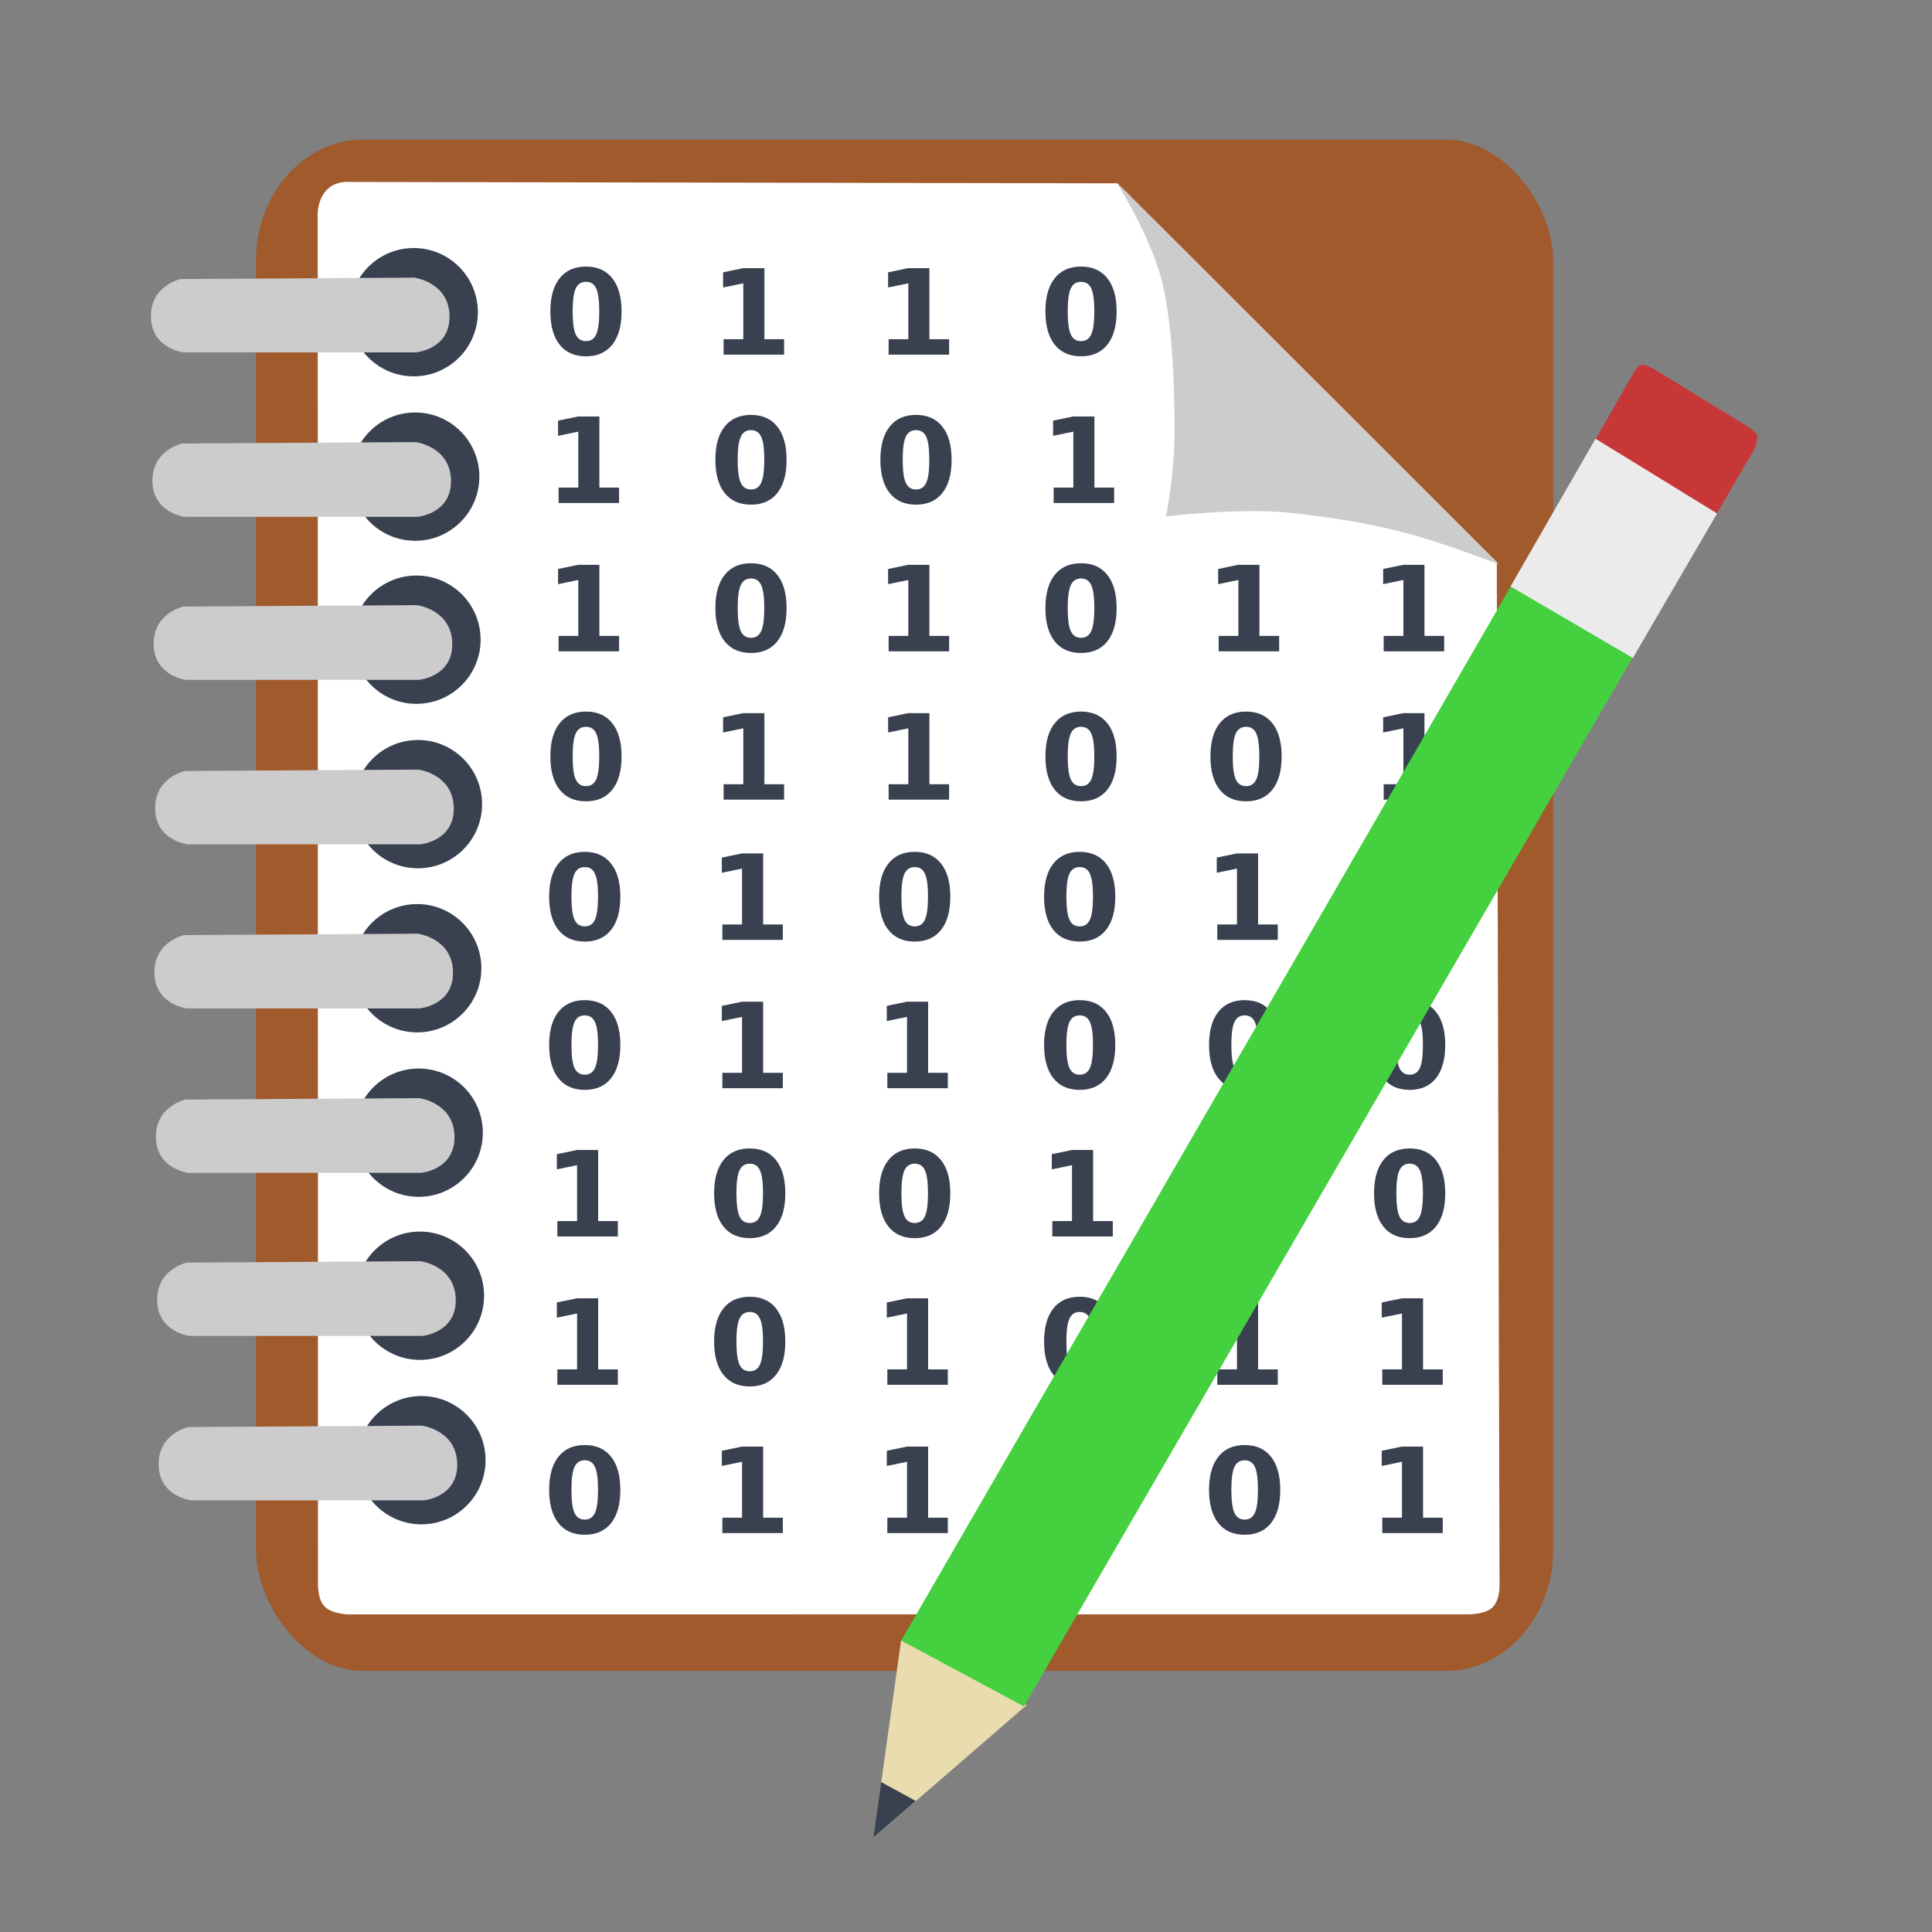 <?xml version="1.0" encoding="UTF-8" standalone="no"?>
<svg
   xmlns:dc="http://purl.org/dc/elements/1.1/"
   xmlns:cc="http://creativecommons.org/ns#"
   xmlns:rdf="http://www.w3.org/1999/02/22-rdf-syntax-ns#"
   xmlns:svg="http://www.w3.org/2000/svg"
   xmlns="http://www.w3.org/2000/svg"
   xmlns:sodipodi="http://sodipodi.sourceforge.net/DTD/sodipodi-0.dtd"
   xmlns:inkscape="http://www.inkscape.org/namespaces/inkscape"
   viewBox="0 0 512 512"
   height="512"
   width="512"
   version="1.1"
   id="svg2"
   inkscape:version="0.91 r13725"
   sodipodi:docname="okteta.svg">
  <rect x="0" y="0" width="512" height="512" fill="#808080" stroke="none"/>
  <sodipodi:namedview
     pagecolor="#ffffff"
     bordercolor="#666666"
     borderopacity="1"
     objecttolerance="10"
     gridtolerance="10"
     guidetolerance="10"
     inkscape:pageopacity="0"
     inkscape:pageshadow="2"
     inkscape:window-width="1366"
     inkscape:window-height="715"
     id="namedview18"
     showgrid="false"
     inkscape:zoom="0.40625"
     inkscape:cx="286.7059"
     inkscape:cy="430.92636"
     inkscape:window-x="0"
     inkscape:window-y="24"
     inkscape:window-maximized="1"
     inkscape:current-layer="svg2" />
  <defs
     id="defs6">
    <filter
       height="1.096"
       y="-0.048"
       width="1.096"
       x="-0.048"
       id="filter4329"
       style="color-interpolation-filters:sRGB">
      <feGaussianBlur
         id="feGaussianBlur4331"
         stdDeviation="2.132" />
    </filter>
    <filter
       height="1.033"
       y="-0.016"
       width="1.04"
       x="-0.02"
       id="filter4376"
       style="color-interpolation-filters:sRGB">
      <feGaussianBlur
         id="feGaussianBlur4378"
         stdDeviation="1.174" />
    </filter>
    <filter
       height="1.057"
       y="-0.029"
       width="1.063"
       x="-0.032"
       id="filter4436"
       style="color-interpolation-filters:sRGB">
      <feGaussianBlur
         id="feGaussianBlur4438"
         stdDeviation="0.635" />
    </filter>
  </defs>
  <g
     id="g3598">
    <rect
       rx="28.399"
       ry="32.089"
       y="37"
       x="67.833"
       height="405.81"
       width="343.781"
       id="rect3003"
       style="fill:#a05a2c;fill-opacity:1;stroke:none" />
    <path
       sodipodi:nodetypes="cccczcczcccczc"
       inkscape:connector-curvature="0"
       id="path3773"
       d="m 86.237,50.722 c -2.427,2.985 -2.04,6.926 -2.04,6.926 l 0.071,337.355 0.005,24.732 c 0,0 -0.159,3.868 1.637,5.885 1.796,2.017 6.072,2.206 6.072,2.206 l 296.184,-0.015 c 0,0 4.961,0.273 7.193,-1.682 2.232,-1.955 2.036,-6.299 2.036,-6.299 L 396.666,148.952 296.148,48.586 92.683,48.218 c 0,0 -4.019,-0.478 -6.446,2.507 z"
       style="fill:#ffffff;stroke:none" />
    <path
       sodipodi:nodetypes="czzczzcc"
       inkscape:connector-curvature="0"
       id="path3775"
       d="m 295.959,48.472 c 0,0 7.582,11.844 11.21,23.355 3.628,11.511 4.129,31.711 4.11,42.599 -0.019,10.888 -2.242,22.42 -2.242,22.42 0,0 19.807,-2.387 33.07,-0.934 13.263,1.453 23.976,3.408 33.444,6.166 9.468,2.758 21.673,7.473 21.673,7.473 z"
       style="fill:#cccccc;stroke:none" />
    <circle
       r="17.002"
       id="path3777"
       style="fill:#394050;fill-opacity:1;stroke:none"
       cx="109.64"
       cy="82.733" />
    <path
       sodipodi:nodetypes="cczcczc"
       inkscape:connector-curvature="0"
       id="path3779"
       d="m 48.597,93.383 61.656,0 c 0,0 9.068,-0.783 8.875,-9.716 -0.193,-8.933 -9.342,-10.089 -9.342,-10.089 l -61.937,0.374 c 0,0 -8.023,1.736 -7.847,10.089 0.175,8.353 8.595,9.342 8.595,9.342 z"
       style="fill:#cccccc;stroke:none" />
    <circle
       r="17.002"
       id="path3777-3"
       style="fill:#394050;fill-opacity:1;stroke:none"
       cx="110.032"
       cy="126.315" />
    <path
       sodipodi:nodetypes="cczcczc"
       inkscape:connector-curvature="0"
       id="path3779-6"
       d="m 48.989,136.965 61.656,0 c 0,0 9.068,-0.783 8.875,-9.716 -0.193,-8.933 -9.342,-10.089 -9.342,-10.089 l -61.937,0.374 c 0,0 -8.023,1.736 -7.847,10.089 0.175,8.353 8.595,9.342 8.595,9.342 z"
       style="fill:#cccccc;stroke:none" />
    <circle
       r="17.002"
       id="path3777-7"
       style="fill:#394050;fill-opacity:1;stroke:none"
       cx="110.365"
       cy="169.524" />
    <path
       sodipodi:nodetypes="cczcczc"
       inkscape:connector-curvature="0"
       id="path3779-5"
       d="m 49.322,180.174 61.656,0 c 0,0 9.068,-0.783 8.875,-9.716 -0.193,-8.933 -9.342,-10.089 -9.342,-10.089 l -61.937,0.374 c 0,0 -8.023,1.736 -7.847,10.089 0.175,8.353 8.595,9.342 8.595,9.342 z"
       style="fill:#cccccc;stroke:none" />
    <circle
       r="17.002"
       id="path3777-3-3"
       style="fill:#394050;fill-opacity:1;stroke:none"
       cx="110.757"
       cy="213.106" />
    <path
       sodipodi:nodetypes="cczcczc"
       inkscape:connector-curvature="0"
       id="path3779-6-5"
       d="m 49.714,223.756 61.656,0 c 0,0 9.068,-0.783 8.875,-9.716 -0.193,-8.933 -9.342,-10.089 -9.342,-10.089 l -61.937,0.374 c 0,0 -8.023,1.736 -7.847,10.089 0.175,8.353 8.595,9.342 8.595,9.342 z"
       style="fill:#cccccc;stroke:none" />
    <circle
       r="17.002"
       id="path3777-6"
       style="fill:#394050;fill-opacity:1;stroke:none"
       cx="110.564"
       cy="256.591" />
    <path
       sodipodi:nodetypes="cczcczc"
       inkscape:connector-curvature="0"
       id="path3779-2"
       d="m 49.521,267.241 61.656,0 c 0,0 9.068,-0.783 8.875,-9.716 -0.193,-8.933 -9.342,-10.089 -9.342,-10.089 l -61.937,0.374 c 0,0 -8.023,1.736 -7.847,10.089 0.175,8.353 8.595,9.342 8.595,9.342 z"
       style="fill:#cccccc;stroke:none" />
    <circle
       r="17.002"
       id="path3777-3-9"
       style="fill:#394050;fill-opacity:1;stroke:none"
       cx="110.956"
       cy="300.173" />
    <path
       sodipodi:nodetypes="cczcczc"
       inkscape:connector-curvature="0"
       id="path3779-6-1"
       d="m 49.913,310.823 61.656,0 c 0,0 9.068,-0.783 8.875,-9.716 -0.193,-8.933 -9.342,-10.089 -9.342,-10.089 l -61.937,0.374 c 0,0 -8.023,1.736 -7.847,10.089 0.175,8.353 8.595,9.342 8.595,9.342 z"
       style="fill:#cccccc;stroke:none" />
    <circle
       r="17.002"
       id="path3777-7-2"
       style="fill:#394050;fill-opacity:1;stroke:none"
       cx="111.289"
       cy="343.382" />
    <path
       sodipodi:nodetypes="cczcczc"
       inkscape:connector-curvature="0"
       id="path3779-5-7"
       d="m 50.246,354.032 61.656,0 c 0,0 9.068,-0.783 8.875,-9.716 -0.193,-8.933 -9.342,-10.089 -9.342,-10.089 l -61.937,0.374 c 0,0 -8.023,1.736 -7.847,10.089 0.175,8.353 8.595,9.342 8.595,9.342 z"
       style="fill:#cccccc;stroke:none" />
    <circle
       r="17.002"
       id="path3777-3-3-0"
       style="fill:#394050;fill-opacity:1;stroke:none"
       cx="111.681"
       cy="386.964" />
    <path
       sodipodi:nodetypes="cczcczc"
       inkscape:connector-curvature="0"
       id="path3779-6-5-9"
       d="m 50.638,397.614 61.656,0 c 0,0 9.068,-0.783 8.875,-9.716 -0.193,-8.933 -9.342,-10.089 -9.342,-10.089 l -61.937,0.374 c 0,0 -8.023,1.736 -7.847,10.089 0.175,8.353 8.595,9.342 8.595,9.342 z"
       style="fill:#cccccc;stroke:none" />
    <path
       sodipodi:nodetypes="cccc"
       inkscape:connector-curvature="0"
       id="path3868"
       d="m 231.484,487 40.613,-35.151 -33.293,-17.175 z"
       style="fill:#e9ddaf;stroke:none" />
    <path
       sodipodi:nodetypes="cccc"
       inkscape:connector-curvature="0"
       id="path3868-3"
       d="m 231.445,486.996 11.238,-9.726 -9.16,-5.002 z"
       style="fill:#394050;stroke:none" />
    <g
       id="flowRoot4140"
       style="font-style:normal;font-weight:normal;line-height:0.01%;font-family:sans-serif;letter-spacing:0px;word-spacing:0px;fill:#394050;fill-opacity:1;stroke:none;stroke-width:1px;stroke-linecap:butt;stroke-linejoin:miter;stroke-opacity:1"
       transform="matrix(0.786,0,0,0.786,58.826,25.233)"
       aria-label="0  1  0  0  1  0 0  1  1  0  0  0 1  0  0  1  0  0 1  0  1  0  1  1 0  1  1  0  0  1 ">
      <path
         id="path870"
         style="font-style:normal;font-variant:normal;font-weight:bold;font-stretch:normal;font-size:40px;line-height:1.25;font-family:sans-serif;-inkscape-font-specification:'sans-serif Bold';fill:#394050;fill-opacity:1"
         d="m 126.795,270.186 q 0,-5.469 -1.035,-7.695 -1.016,-2.246 -3.438,-2.246 -2.422,0 -3.457,2.246 -1.035,2.227 -1.035,7.695 0,5.527 1.035,7.793 1.035,2.266 3.457,2.266 2.402,0 3.438,-2.266 1.035,-2.266 1.035,-7.793 z m 7.52,0.059 q 0,7.246 -3.125,11.191 -3.125,3.926 -8.867,3.926 -5.762,0 -8.887,-3.926 -3.125,-3.945 -3.125,-11.191 0,-7.266 3.125,-11.191 3.125,-3.945 8.887,-3.945 5.742,0 8.867,3.945 3.125,3.926 3.125,11.191 z"
         inkscape:connector-curvature="0" />
      <path
         id="path872"
         style="font-style:normal;font-variant:normal;font-weight:bold;font-stretch:normal;font-size:40px;line-height:1.25;font-family:sans-serif;-inkscape-font-specification:'sans-serif Bold';fill:#394050;fill-opacity:1"
         d="m 168.709,279.6 6.641,0 0,-18.848 -6.816,1.406 0,-5.117 6.777,-1.406 7.148,0 0,23.965 6.641,0 0,5.195 -20.391,0 z"
         inkscape:connector-curvature="0" />
      <path
         id="path874"
         style="font-style:normal;font-variant:normal;font-weight:bold;font-stretch:normal;font-size:40px;line-height:1.25;font-family:sans-serif;-inkscape-font-specification:'sans-serif Bold';fill:#394050;fill-opacity:1"
         d="m 238.045,270.186 q 0,-5.469 -1.035,-7.695 -1.016,-2.246 -3.438,-2.246 -2.422,0 -3.457,2.246 -1.035,2.227 -1.035,7.695 0,5.527 1.035,7.793 1.035,2.266 3.457,2.266 2.402,0 3.438,-2.266 1.035,-2.266 1.035,-7.793 z m 7.52,0.059 q 0,7.246 -3.125,11.191 -3.125,3.926 -8.867,3.926 -5.762,0 -8.887,-3.926 -3.125,-3.945 -3.125,-11.191 0,-7.266 3.125,-11.191 3.125,-3.945 8.887,-3.945 5.742,0 8.867,3.945 3.125,3.926 3.125,11.191 z"
         inkscape:connector-curvature="0" />
      <path
         id="path876"
         style="font-style:normal;font-variant:normal;font-weight:bold;font-stretch:normal;font-size:40px;line-height:1.25;font-family:sans-serif;-inkscape-font-specification:'sans-serif Bold';fill:#394050;fill-opacity:1"
         d="m 293.67,270.186 q 0,-5.469 -1.035,-7.695 -1.016,-2.246 -3.438,-2.246 -2.422,0 -3.457,2.246 -1.035,2.227 -1.035,7.695 0,5.527 1.035,7.793 1.035,2.266 3.457,2.266 2.402,0 3.438,-2.266 1.035,-2.266 1.035,-7.793 z m 7.52,0.059 q 0,7.246 -3.125,11.191 -3.125,3.926 -8.867,3.926 -5.762,0 -8.887,-3.926 -3.125,-3.945 -3.125,-11.191 0,-7.266 3.125,-11.191 3.125,-3.945 8.887,-3.945 5.742,0 8.867,3.945 3.125,3.926 3.125,11.191 z"
         inkscape:connector-curvature="0" />
      <path
         id="path878"
         style="font-style:normal;font-variant:normal;font-weight:bold;font-stretch:normal;font-size:40px;line-height:1.25;font-family:sans-serif;-inkscape-font-specification:'sans-serif Bold';fill:#394050;fill-opacity:1"
         d="m 335.584,279.6 6.641,0 0,-18.848 -6.816,1.406 0,-5.117 6.777,-1.406 7.148,0 0,23.965 6.641,0 0,5.195 -20.391,0 z"
         inkscape:connector-curvature="0" />
      <path
         id="path880"
         style="font-style:normal;font-variant:normal;font-weight:bold;font-stretch:normal;font-size:40px;line-height:1.25;font-family:sans-serif;-inkscape-font-specification:'sans-serif Bold';fill:#394050;fill-opacity:1"
         d="m 404.92,270.186 q 0,-5.469 -1.035,-7.695 -1.016,-2.246 -3.438,-2.246 -2.422,0 -3.457,2.246 -1.035,2.227 -1.035,7.695 0,5.527 1.035,7.793 1.035,2.266 3.457,2.266 2.402,0 3.438,-2.266 1.035,-2.266 1.035,-7.793 z m 7.52,0.059 q 0,7.246 -3.125,11.191 -3.125,3.926 -8.867,3.926 -5.762,0 -8.887,-3.926 -3.125,-3.945 -3.125,-11.191 0,-7.266 3.125,-11.191 3.125,-3.945 8.887,-3.945 5.742,0 8.867,3.945 3.125,3.926 3.125,11.191 z"
         inkscape:connector-curvature="0" />
      <path
         id="path882"
         style="font-style:normal;font-variant:normal;font-weight:bold;font-stretch:normal;font-size:40px;line-height:1.25;font-family:sans-serif;-inkscape-font-specification:'sans-serif Bold';fill:#394050;fill-opacity:1"
         d="m 126.795,320.186 q 0,-5.469 -1.035,-7.695 -1.016,-2.246 -3.438,-2.246 -2.422,0 -3.457,2.246 -1.035,2.227 -1.035,7.695 0,5.527 1.035,7.793 1.035,2.266 3.457,2.266 2.402,0 3.438,-2.266 1.035,-2.266 1.035,-7.793 z m 7.52,0.059 q 0,7.246 -3.125,11.191 -3.125,3.926 -8.867,3.926 -5.762,0 -8.887,-3.926 -3.125,-3.945 -3.125,-11.191 0,-7.266 3.125,-11.191 3.125,-3.945 8.887,-3.945 5.742,0 8.867,3.945 3.125,3.926 3.125,11.191 z"
         inkscape:connector-curvature="0" />
      <path
         id="path884"
         style="font-style:normal;font-variant:normal;font-weight:bold;font-stretch:normal;font-size:40px;line-height:1.25;font-family:sans-serif;-inkscape-font-specification:'sans-serif Bold';fill:#394050;fill-opacity:1"
         d="m 168.709,329.6 6.641,0 0,-18.848 -6.816,1.406 0,-5.117 6.777,-1.406 7.148,0 0,23.965 6.641,0 0,5.195 -20.391,0 z"
         inkscape:connector-curvature="0" />
      <path
         id="path886"
         style="font-style:normal;font-variant:normal;font-weight:bold;font-stretch:normal;font-size:40px;line-height:1.25;font-family:sans-serif;-inkscape-font-specification:'sans-serif Bold';fill:#394050;fill-opacity:1"
         d="m 224.334,329.6 6.641,0 0,-18.848 -6.816,1.406 0,-5.117 6.777,-1.406 7.148,0 0,23.965 6.641,0 0,5.195 -20.391,0 z"
         inkscape:connector-curvature="0" />
      <path
         id="path888"
         style="font-style:normal;font-variant:normal;font-weight:bold;font-stretch:normal;font-size:40px;line-height:1.25;font-family:sans-serif;-inkscape-font-specification:'sans-serif Bold';fill:#394050;fill-opacity:1"
         d="m 293.67,320.186 q 0,-5.469 -1.035,-7.695 -1.016,-2.246 -3.438,-2.246 -2.422,0 -3.457,2.246 -1.035,2.227 -1.035,7.695 0,5.527 1.035,7.793 1.035,2.266 3.457,2.266 2.402,0 3.438,-2.266 1.035,-2.266 1.035,-7.793 z m 7.52,0.059 q 0,7.246 -3.125,11.191 -3.125,3.926 -8.867,3.926 -5.762,0 -8.887,-3.926 -3.125,-3.945 -3.125,-11.191 0,-7.266 3.125,-11.191 3.125,-3.945 8.887,-3.945 5.742,0 8.867,3.945 3.125,3.926 3.125,11.191 z"
         inkscape:connector-curvature="0" />
      <path
         id="path890"
         style="font-style:normal;font-variant:normal;font-weight:bold;font-stretch:normal;font-size:40px;line-height:1.25;font-family:sans-serif;-inkscape-font-specification:'sans-serif Bold';fill:#394050;fill-opacity:1"
         d="m 349.295,320.186 q 0,-5.469 -1.035,-7.695 -1.016,-2.246 -3.438,-2.246 -2.422,0 -3.457,2.246 -1.035,2.227 -1.035,7.695 0,5.527 1.035,7.793 1.035,2.266 3.457,2.266 2.402,0 3.438,-2.266 1.035,-2.266 1.035,-7.793 z m 7.52,0.059 q 0,7.246 -3.125,11.191 -3.125,3.926 -8.867,3.926 -5.762,0 -8.887,-3.926 -3.125,-3.945 -3.125,-11.191 0,-7.266 3.125,-11.191 3.125,-3.945 8.887,-3.945 5.742,0 8.867,3.945 3.125,3.926 3.125,11.191 z"
         inkscape:connector-curvature="0" />
      <path
         id="path892"
         style="font-style:normal;font-variant:normal;font-weight:bold;font-stretch:normal;font-size:40px;line-height:1.25;font-family:sans-serif;-inkscape-font-specification:'sans-serif Bold';fill:#394050;fill-opacity:1"
         d="m 404.92,320.186 q 0,-5.469 -1.035,-7.695 -1.016,-2.246 -3.438,-2.246 -2.422,0 -3.457,2.246 -1.035,2.227 -1.035,7.695 0,5.527 1.035,7.793 1.035,2.266 3.457,2.266 2.402,0 3.438,-2.266 1.035,-2.266 1.035,-7.793 z m 7.52,0.059 q 0,7.246 -3.125,11.191 -3.125,3.926 -8.867,3.926 -5.762,0 -8.887,-3.926 -3.125,-3.945 -3.125,-11.191 0,-7.266 3.125,-11.191 3.125,-3.945 8.887,-3.945 5.742,0 8.867,3.945 3.125,3.926 3.125,11.191 z"
         inkscape:connector-curvature="0" />
      <path
         id="path894"
         style="font-style:normal;font-variant:normal;font-weight:bold;font-stretch:normal;font-size:40px;line-height:1.25;font-family:sans-serif;-inkscape-font-specification:'sans-serif Bold';fill:#394050;fill-opacity:1"
         d="m 113.084,379.6 6.641,0 0,-18.848 -6.816,1.406 0,-5.117 6.777,-1.406 7.148,0 0,23.965 6.641,0 0,5.195 -20.391,0 z"
         inkscape:connector-curvature="0" />
      <path
         id="path896"
         style="font-style:normal;font-variant:normal;font-weight:bold;font-stretch:normal;font-size:40px;line-height:1.25;font-family:sans-serif;-inkscape-font-specification:'sans-serif Bold';fill:#394050;fill-opacity:1"
         d="m 182.42,370.186 q 0,-5.469 -1.035,-7.695 -1.016,-2.246 -3.438,-2.246 -2.422,0 -3.457,2.246 -1.035,2.227 -1.035,7.695 0,5.527 1.035,7.793 1.035,2.266 3.457,2.266 2.402,0 3.438,-2.266 1.035,-2.266 1.035,-7.793 z m 7.52,0.059 q 0,7.246 -3.125,11.191 -3.125,3.926 -8.867,3.926 -5.762,0 -8.887,-3.926 -3.125,-3.945 -3.125,-11.191 0,-7.266 3.125,-11.191 3.125,-3.945 8.887,-3.945 5.742,0 8.867,3.945 3.125,3.926 3.125,11.191 z"
         inkscape:connector-curvature="0" />
      <path
         id="path898"
         style="font-style:normal;font-variant:normal;font-weight:bold;font-stretch:normal;font-size:40px;line-height:1.25;font-family:sans-serif;-inkscape-font-specification:'sans-serif Bold';fill:#394050;fill-opacity:1"
         d="m 238.045,370.186 q 0,-5.469 -1.035,-7.695 -1.016,-2.246 -3.438,-2.246 -2.422,0 -3.457,2.246 -1.035,2.227 -1.035,7.695 0,5.527 1.035,7.793 1.035,2.266 3.457,2.266 2.402,0 3.438,-2.266 1.035,-2.266 1.035,-7.793 z m 7.52,0.059 q 0,7.246 -3.125,11.191 -3.125,3.926 -8.867,3.926 -5.762,0 -8.887,-3.926 -3.125,-3.945 -3.125,-11.191 0,-7.266 3.125,-11.191 3.125,-3.945 8.887,-3.945 5.742,0 8.867,3.945 3.125,3.926 3.125,11.191 z"
         inkscape:connector-curvature="0" />
      <path
         id="path900"
         style="font-style:normal;font-variant:normal;font-weight:bold;font-stretch:normal;font-size:40px;line-height:1.25;font-family:sans-serif;-inkscape-font-specification:'sans-serif Bold';fill:#394050;fill-opacity:1"
         d="m 279.959,379.6 6.641,0 0,-18.848 -6.816,1.406 0,-5.117 6.777,-1.406 7.148,0 0,23.965 6.641,0 0,5.195 -20.391,0 z"
         inkscape:connector-curvature="0" />
      <path
         id="path902"
         style="font-style:normal;font-variant:normal;font-weight:bold;font-stretch:normal;font-size:40px;line-height:1.25;font-family:sans-serif;-inkscape-font-specification:'sans-serif Bold';fill:#394050;fill-opacity:1"
         d="m 349.295,370.186 q 0,-5.469 -1.035,-7.695 -1.016,-2.246 -3.438,-2.246 -2.422,0 -3.457,2.246 -1.035,2.227 -1.035,7.695 0,5.527 1.035,7.793 1.035,2.266 3.457,2.266 2.402,0 3.438,-2.266 1.035,-2.266 1.035,-7.793 z m 7.52,0.059 q 0,7.246 -3.125,11.191 -3.125,3.926 -8.867,3.926 -5.762,0 -8.887,-3.926 -3.125,-3.945 -3.125,-11.191 0,-7.266 3.125,-11.191 3.125,-3.945 8.887,-3.945 5.742,0 8.867,3.945 3.125,3.926 3.125,11.191 z"
         inkscape:connector-curvature="0" />
      <path
         id="path904"
         style="font-style:normal;font-variant:normal;font-weight:bold;font-stretch:normal;font-size:40px;line-height:1.25;font-family:sans-serif;-inkscape-font-specification:'sans-serif Bold';fill:#394050;fill-opacity:1"
         d="m 404.92,370.186 q 0,-5.469 -1.035,-7.695 -1.016,-2.246 -3.438,-2.246 -2.422,0 -3.457,2.246 -1.035,2.227 -1.035,7.695 0,5.527 1.035,7.793 1.035,2.266 3.457,2.266 2.402,0 3.438,-2.266 1.035,-2.266 1.035,-7.793 z m 7.52,0.059 q 0,7.246 -3.125,11.191 -3.125,3.926 -8.867,3.926 -5.762,0 -8.887,-3.926 -3.125,-3.945 -3.125,-11.191 0,-7.266 3.125,-11.191 3.125,-3.945 8.887,-3.945 5.742,0 8.867,3.945 3.125,3.926 3.125,11.191 z"
         inkscape:connector-curvature="0" />
      <path
         id="path906"
         style="font-style:normal;font-variant:normal;font-weight:bold;font-stretch:normal;font-size:40px;line-height:1.25;font-family:sans-serif;-inkscape-font-specification:'sans-serif Bold';fill:#394050;fill-opacity:1"
         d="m 113.084,429.6 6.641,0 0,-18.848 -6.816,1.406 0,-5.117 6.777,-1.406 7.148,0 0,23.965 6.641,0 0,5.195 -20.391,0 z"
         inkscape:connector-curvature="0" />
      <path
         id="path908"
         style="font-style:normal;font-variant:normal;font-weight:bold;font-stretch:normal;font-size:40px;line-height:1.25;font-family:sans-serif;-inkscape-font-specification:'sans-serif Bold';fill:#394050;fill-opacity:1"
         d="m 182.42,420.186 q 0,-5.469 -1.035,-7.695 -1.016,-2.246 -3.438,-2.246 -2.422,0 -3.457,2.246 -1.035,2.227 -1.035,7.695 0,5.527 1.035,7.793 1.035,2.266 3.457,2.266 2.402,0 3.438,-2.266 1.035,-2.266 1.035,-7.793 z m 7.52,0.059 q 0,7.246 -3.125,11.191 -3.125,3.926 -8.867,3.926 -5.762,0 -8.887,-3.926 -3.125,-3.945 -3.125,-11.191 0,-7.266 3.125,-11.191 3.125,-3.945 8.887,-3.945 5.742,0 8.867,3.945 3.125,3.926 3.125,11.191 z"
         inkscape:connector-curvature="0" />
      <path
         id="path910"
         style="font-style:normal;font-variant:normal;font-weight:bold;font-stretch:normal;font-size:40px;line-height:1.25;font-family:sans-serif;-inkscape-font-specification:'sans-serif Bold';fill:#394050;fill-opacity:1"
         d="m 224.334,429.6 6.641,0 0,-18.848 -6.816,1.406 0,-5.117 6.777,-1.406 7.148,0 0,23.965 6.641,0 0,5.195 -20.391,0 z"
         inkscape:connector-curvature="0" />
      <path
         id="path912"
         style="font-style:normal;font-variant:normal;font-weight:bold;font-stretch:normal;font-size:40px;line-height:1.25;font-family:sans-serif;-inkscape-font-specification:'sans-serif Bold';fill:#394050;fill-opacity:1"
         d="m 293.67,420.186 q 0,-5.469 -1.035,-7.695 -1.016,-2.246 -3.438,-2.246 -2.422,0 -3.457,2.246 -1.035,2.227 -1.035,7.695 0,5.527 1.035,7.793 1.035,2.266 3.457,2.266 2.402,0 3.438,-2.266 1.035,-2.266 1.035,-7.793 z m 7.52,0.059 q 0,7.246 -3.125,11.191 -3.125,3.926 -8.867,3.926 -5.762,0 -8.887,-3.926 -3.125,-3.945 -3.125,-11.191 0,-7.266 3.125,-11.191 3.125,-3.945 8.887,-3.945 5.742,0 8.867,3.945 3.125,3.926 3.125,11.191 z"
         inkscape:connector-curvature="0" />
      <path
         id="path914"
         style="font-style:normal;font-variant:normal;font-weight:bold;font-stretch:normal;font-size:40px;line-height:1.25;font-family:sans-serif;-inkscape-font-specification:'sans-serif Bold';fill:#394050;fill-opacity:1"
         d="m 335.584,429.6 6.641,0 0,-18.848 -6.816,1.406 0,-5.117 6.777,-1.406 7.148,0 0,23.965 6.641,0 0,5.195 -20.391,0 z"
         inkscape:connector-curvature="0" />
      <path
         id="path916"
         style="font-style:normal;font-variant:normal;font-weight:bold;font-stretch:normal;font-size:40px;line-height:1.25;font-family:sans-serif;-inkscape-font-specification:'sans-serif Bold';fill:#394050;fill-opacity:1"
         d="m 391.209,429.6 6.641,0 0,-18.848 -6.816,1.406 0,-5.117 6.777,-1.406 7.148,0 0,23.965 6.641,0 0,5.195 -20.391,0 z"
         inkscape:connector-curvature="0" />
      <path
         id="path918"
         style="font-style:normal;font-variant:normal;font-weight:bold;font-stretch:normal;font-size:40px;line-height:1.25;font-family:sans-serif;-inkscape-font-specification:'sans-serif Bold';fill:#394050;fill-opacity:1"
         d="m 126.795,470.186 q 0,-5.469 -1.035,-7.695 -1.016,-2.246 -3.438,-2.246 -2.422,0 -3.457,2.246 -1.035,2.227 -1.035,7.695 0,5.527 1.035,7.793 1.035,2.266 3.457,2.266 2.402,0 3.438,-2.266 1.035,-2.266 1.035,-7.793 z m 7.52,0.059 q 0,7.246 -3.125,11.191 -3.125,3.926 -8.867,3.926 -5.762,0 -8.887,-3.926 -3.125,-3.945 -3.125,-11.191 0,-7.266 3.125,-11.191 3.125,-3.945 8.887,-3.945 5.742,0 8.867,3.945 3.125,3.926 3.125,11.191 z"
         inkscape:connector-curvature="0" />
      <path
         id="path920"
         style="font-style:normal;font-variant:normal;font-weight:bold;font-stretch:normal;font-size:40px;line-height:1.25;font-family:sans-serif;-inkscape-font-specification:'sans-serif Bold';fill:#394050;fill-opacity:1"
         d="m 168.709,479.6 6.641,0 0,-18.848 -6.816,1.406 0,-5.117 6.777,-1.406 7.148,0 0,23.965 6.641,0 0,5.195 -20.391,0 z"
         inkscape:connector-curvature="0" />
      <path
         id="path922"
         style="font-style:normal;font-variant:normal;font-weight:bold;font-stretch:normal;font-size:40px;line-height:1.25;font-family:sans-serif;-inkscape-font-specification:'sans-serif Bold';fill:#394050;fill-opacity:1"
         d="m 224.334,479.6 6.641,0 0,-18.848 -6.816,1.406 0,-5.117 6.777,-1.406 7.148,0 0,23.965 6.641,0 0,5.195 -20.391,0 z"
         inkscape:connector-curvature="0" />
      <path
         id="path924"
         style="font-style:normal;font-variant:normal;font-weight:bold;font-stretch:normal;font-size:40px;line-height:1.25;font-family:sans-serif;-inkscape-font-specification:'sans-serif Bold';fill:#394050;fill-opacity:1"
         d="m 293.67,470.186 q 0,-5.469 -1.035,-7.695 -1.016,-2.246 -3.438,-2.246 -2.422,0 -3.457,2.246 -1.035,2.227 -1.035,7.695 0,5.527 1.035,7.793 1.035,2.266 3.457,2.266 2.402,0 3.438,-2.266 1.035,-2.266 1.035,-7.793 z m 7.52,0.059 q 0,7.246 -3.125,11.191 -3.125,3.926 -8.867,3.926 -5.762,0 -8.887,-3.926 -3.125,-3.945 -3.125,-11.191 0,-7.266 3.125,-11.191 3.125,-3.945 8.887,-3.945 5.742,0 8.867,3.945 3.125,3.926 3.125,11.191 z"
         inkscape:connector-curvature="0" />
      <path
         id="path926"
         style="font-style:normal;font-variant:normal;font-weight:bold;font-stretch:normal;font-size:40px;line-height:1.25;font-family:sans-serif;-inkscape-font-specification:'sans-serif Bold';fill:#394050;fill-opacity:1"
         d="m 349.295,470.186 q 0,-5.469 -1.035,-7.695 -1.016,-2.246 -3.438,-2.246 -2.422,0 -3.457,2.246 -1.035,2.227 -1.035,7.695 0,5.527 1.035,7.793 1.035,2.266 3.457,2.266 2.402,0 3.438,-2.266 1.035,-2.266 1.035,-7.793 z m 7.52,0.059 q 0,7.246 -3.125,11.191 -3.125,3.926 -8.867,3.926 -5.762,0 -8.887,-3.926 -3.125,-3.945 -3.125,-11.191 0,-7.266 3.125,-11.191 3.125,-3.945 8.887,-3.945 5.742,0 8.867,3.945 3.125,3.926 3.125,11.191 z"
         inkscape:connector-curvature="0" />
      <path
         id="path928"
         style="font-style:normal;font-variant:normal;font-weight:bold;font-stretch:normal;font-size:40px;line-height:1.25;font-family:sans-serif;-inkscape-font-specification:'sans-serif Bold';fill:#394050;fill-opacity:1"
         d="m 391.209,479.6 6.641,0 0,-18.848 -6.816,1.406 0,-5.117 6.777,-1.406 7.148,0 0,23.965 6.641,0 0,5.195 -20.391,0 z"
         inkscape:connector-curvature="0" />
    </g>
    <path
       inkscape:connector-curvature="0"
       d="m 366.689,207.828 5.221,0 0,-14.818 -5.359,1.106 0,-4.023 5.328,-1.106 5.62,0 0,18.841 5.221,0 0,4.085 -16.031,0 z"
       style="font-style:normal;font-variant:normal;font-weight:bold;font-stretch:normal;font-size:40px;line-height:1.25;font-family:sans-serif;-inkscape-font-specification:'sans-serif Bold';letter-spacing:0px;word-spacing:0px;fill:#394050;fill-opacity:1;stroke:none;stroke-width:1px;stroke-linecap:butt;stroke-linejoin:miter;stroke-opacity:1"
       id="path928-9" />
    <path
       sodipodi:nodetypes="ccccc"
       inkscape:connector-curvature="0"
       id="path3888"
       d="M 238.829,434.752 409.972,138.802 441.734,158.607 271.339,452.222 Z"
       style="fill:#45d03f;fill-opacity:1;stroke:none" />
    <path
       sodipodi:nodetypes="cczcczccc"
       inkscape:connector-curvature="0"
       id="path3888-6-0"
       d="m 412.272,134.757 20.298,-35.29 c 0,0 1.11,-2.434 2.379,-2.765 1.269,-0.331 3.964,1.448 3.964,1.448 l 24.1,14.809 c 0,0 2.273,1.29 2.642,2.459 0.37,1.169 -0.778,3.668 -0.778,3.668 l -20.189,34.634 z"
       style="fill:#c83737;fill-opacity:1;stroke:none" />
    <path
       sodipodi:nodetypes="ccccc"
       inkscape:connector-curvature="0"
       id="path3888-6"
       d="m 400.31,155.408 22.514,-39.142 32.229,19.805 -22.327,38.302 z"
       style="fill:#ebebeb;fill-opacity:1;stroke:none" />
    <path
       inkscape:connector-curvature="0"
       d="m 158.81,82.498 q 0,-4.299 -0.814,-6.05 -0.798,-1.766 -2.703,-1.766 -1.904,0 -2.718,1.766 -0.814,1.751 -0.814,6.05 0,4.346 0.814,6.127 0.814,1.781 2.718,1.781 1.889,0 2.703,-1.781 0.814,-1.781 0.814,-6.127 z m 5.912,0.046 q 0,5.697 -2.457,8.799 -2.457,3.086 -6.971,3.086 -4.53,0 -6.987,-3.086 -2.457,-3.102 -2.457,-8.799 0,-5.712 2.457,-8.799 2.457,-3.102 6.987,-3.102 4.514,0 6.971,3.102 2.457,3.086 2.457,8.799 z"
       style="font-style:normal;font-variant:normal;font-weight:bold;font-stretch:normal;font-size:40px;line-height:1.25;font-family:sans-serif;-inkscape-font-specification:'sans-serif Bold';letter-spacing:0px;word-spacing:0px;fill:#394050;fill-opacity:1;stroke:none;stroke-width:1px;stroke-linecap:butt;stroke-linejoin:miter;stroke-opacity:1"
       id="path882-2" />
    <path
       inkscape:connector-curvature="0"
       d="m 191.762,89.9 5.221,0 0,-14.818 -5.359,1.106 0,-4.023 5.328,-1.106 5.62,0 0,18.841 5.221,0 0,4.084 -16.031,0 z"
       style="font-style:normal;font-variant:normal;font-weight:bold;font-stretch:normal;font-size:40px;line-height:1.25;font-family:sans-serif;-inkscape-font-specification:'sans-serif Bold';letter-spacing:0px;word-spacing:0px;fill:#394050;fill-opacity:1;stroke:none;stroke-width:1px;stroke-linecap:butt;stroke-linejoin:miter;stroke-opacity:1"
       id="path884-9" />
    <path
       inkscape:connector-curvature="0"
       d="m 235.494,89.9 5.221,0 0,-14.818 -5.359,1.106 0,-4.023 5.328,-1.106 5.62,0 0,18.841 5.221,0 0,4.084 -16.031,0 z"
       style="font-style:normal;font-variant:normal;font-weight:bold;font-stretch:normal;font-size:40px;line-height:1.25;font-family:sans-serif;-inkscape-font-specification:'sans-serif Bold';letter-spacing:0px;word-spacing:0px;fill:#394050;fill-opacity:1;stroke:none;stroke-width:1px;stroke-linecap:butt;stroke-linejoin:miter;stroke-opacity:1"
       id="path886-1" />
    <path
       inkscape:connector-curvature="0"
       d="m 290.005,82.498 q 0,-4.299 -0.814,-6.05 -0.798,-1.766 -2.703,-1.766 -1.904,0 -2.718,1.766 -0.814,1.751 -0.814,6.05 0,4.346 0.814,6.127 0.814,1.781 2.718,1.781 1.889,0 2.703,-1.781 0.814,-1.781 0.814,-6.127 z m 5.912,0.046 q 0,5.697 -2.457,8.799 -2.457,3.086 -6.971,3.086 -4.53,0 -6.987,-3.086 -2.457,-3.102 -2.457,-8.799 0,-5.712 2.457,-8.799 2.457,-3.102 6.987,-3.102 4.514,0 6.971,3.102 2.457,3.086 2.457,8.799 z"
       style="font-style:normal;font-variant:normal;font-weight:bold;font-stretch:normal;font-size:40px;line-height:1.25;font-family:sans-serif;-inkscape-font-specification:'sans-serif Bold';letter-spacing:0px;word-spacing:0px;fill:#394050;fill-opacity:1;stroke:none;stroke-width:1px;stroke-linecap:butt;stroke-linejoin:miter;stroke-opacity:1"
       id="path888-2" />
    <path
       inkscape:connector-curvature="0"
       d="m 148.031,129.209 5.221,0 0,-14.818 -5.359,1.106 0,-4.023 5.328,-1.106 5.62,0 0,18.841 5.221,0 0,4.085 -16.031,0 z"
       style="font-style:normal;font-variant:normal;font-weight:bold;font-stretch:normal;font-size:40px;line-height:1.25;font-family:sans-serif;-inkscape-font-specification:'sans-serif Bold';letter-spacing:0px;word-spacing:0px;fill:#394050;fill-opacity:1;stroke:none;stroke-width:1px;stroke-linecap:butt;stroke-linejoin:miter;stroke-opacity:1"
       id="path894-9" />
    <path
       inkscape:connector-curvature="0"
       d="m 202.542,121.808 q 0,-4.299 -0.814,-6.05 -0.798,-1.766 -2.703,-1.766 -1.904,0 -2.718,1.766 -0.814,1.751 -0.814,6.05 0,4.346 0.814,6.127 0.814,1.781 2.718,1.781 1.889,0 2.703,-1.781 0.814,-1.781 0.814,-6.127 z m 5.912,0.046 q 0,5.697 -2.457,8.799 -2.457,3.086 -6.971,3.086 -4.53,0 -6.987,-3.086 -2.457,-3.102 -2.457,-8.799 0,-5.712 2.457,-8.799 2.457,-3.102 6.987,-3.102 4.514,0 6.971,3.102 2.457,3.086 2.457,8.799 z"
       style="font-style:normal;font-variant:normal;font-weight:bold;font-stretch:normal;font-size:40px;line-height:1.25;font-family:sans-serif;-inkscape-font-specification:'sans-serif Bold';letter-spacing:0px;word-spacing:0px;fill:#394050;fill-opacity:1;stroke:none;stroke-width:1px;stroke-linecap:butt;stroke-linejoin:miter;stroke-opacity:1"
       id="path896-3" />
    <path
       inkscape:connector-curvature="0"
       d="m 246.274,121.808 q 0,-4.299 -0.814,-6.05 -0.798,-1.766 -2.703,-1.766 -1.904,0 -2.718,1.766 -0.814,1.751 -0.814,6.05 0,4.346 0.814,6.127 0.814,1.781 2.718,1.781 1.889,0 2.703,-1.781 0.814,-1.781 0.814,-6.127 z m 5.912,0.046 q 0,5.697 -2.457,8.799 -2.457,3.086 -6.971,3.086 -4.53,0 -6.987,-3.086 -2.457,-3.102 -2.457,-8.799 0,-5.712 2.457,-8.799 2.457,-3.102 6.987,-3.102 4.514,0 6.971,3.102 2.457,3.086 2.457,8.799 z"
       style="font-style:normal;font-variant:normal;font-weight:bold;font-stretch:normal;font-size:40px;line-height:1.25;font-family:sans-serif;-inkscape-font-specification:'sans-serif Bold';letter-spacing:0px;word-spacing:0px;fill:#394050;fill-opacity:1;stroke:none;stroke-width:1px;stroke-linecap:butt;stroke-linejoin:miter;stroke-opacity:1"
       id="path898-6" />
    <path
       inkscape:connector-curvature="0"
       d="m 279.226,129.209 5.221,0 0,-14.818 -5.359,1.106 0,-4.023 5.328,-1.106 5.62,0 0,18.841 5.221,0 0,4.085 -16.031,0 z"
       style="font-style:normal;font-variant:normal;font-weight:bold;font-stretch:normal;font-size:40px;line-height:1.25;font-family:sans-serif;-inkscape-font-specification:'sans-serif Bold';letter-spacing:0px;word-spacing:0px;fill:#394050;fill-opacity:1;stroke:none;stroke-width:1px;stroke-linecap:butt;stroke-linejoin:miter;stroke-opacity:1"
       id="path900-0" />
    <path
       inkscape:connector-curvature="0"
       d="m 148.031,168.518 5.221,0 0,-14.818 -5.359,1.106 0,-4.023 5.328,-1.106 5.62,0 0,18.841 5.221,0 0,4.085 -16.031,0 z"
       style="font-style:normal;font-variant:normal;font-weight:bold;font-stretch:normal;font-size:40px;line-height:1.25;font-family:sans-serif;-inkscape-font-specification:'sans-serif Bold';letter-spacing:0px;word-spacing:0px;fill:#394050;fill-opacity:1;stroke:none;stroke-width:1px;stroke-linecap:butt;stroke-linejoin:miter;stroke-opacity:1"
       id="path906-6" />
    <path
       inkscape:connector-curvature="0"
       d="m 202.542,161.117 q 0,-4.299 -0.814,-6.05 -0.798,-1.766 -2.703,-1.766 -1.904,0 -2.718,1.766 -0.814,1.751 -0.814,6.05 0,4.346 0.814,6.127 0.814,1.781 2.718,1.781 1.889,0 2.703,-1.781 0.814,-1.781 0.814,-6.127 z m 5.912,0.046 q 0,5.697 -2.457,8.799 -2.457,3.086 -6.971,3.086 -4.53,0 -6.987,-3.086 -2.457,-3.102 -2.457,-8.799 0,-5.712 2.457,-8.799 2.457,-3.102 6.987,-3.102 4.514,0 6.971,3.102 2.457,3.086 2.457,8.799 z"
       style="font-style:normal;font-variant:normal;font-weight:bold;font-stretch:normal;font-size:40px;line-height:1.25;font-family:sans-serif;-inkscape-font-specification:'sans-serif Bold';letter-spacing:0px;word-spacing:0px;fill:#394050;fill-opacity:1;stroke:none;stroke-width:1px;stroke-linecap:butt;stroke-linejoin:miter;stroke-opacity:1"
       id="path908-1" />
    <path
       inkscape:connector-curvature="0"
       d="m 235.494,168.518 5.221,0 0,-14.818 -5.359,1.106 0,-4.023 5.328,-1.106 5.62,0 0,18.841 5.221,0 0,4.085 -16.031,0 z"
       style="font-style:normal;font-variant:normal;font-weight:bold;font-stretch:normal;font-size:40px;line-height:1.25;font-family:sans-serif;-inkscape-font-specification:'sans-serif Bold';letter-spacing:0px;word-spacing:0px;fill:#394050;fill-opacity:1;stroke:none;stroke-width:1px;stroke-linecap:butt;stroke-linejoin:miter;stroke-opacity:1"
       id="path910-8" />
    <path
       inkscape:connector-curvature="0"
       d="m 290.005,161.117 q 0,-4.299 -0.814,-6.05 -0.798,-1.766 -2.703,-1.766 -1.904,0 -2.718,1.766 -0.814,1.751 -0.814,6.05 0,4.346 0.814,6.127 0.814,1.781 2.718,1.781 1.889,0 2.703,-1.781 0.814,-1.781 0.814,-6.127 z m 5.912,0.046 q 0,5.697 -2.457,8.799 -2.457,3.086 -6.971,3.086 -4.53,0 -6.987,-3.086 -2.457,-3.102 -2.457,-8.799 0,-5.712 2.457,-8.799 2.457,-3.102 6.987,-3.102 4.514,0 6.971,3.102 2.457,3.086 2.457,8.799 z"
       style="font-style:normal;font-variant:normal;font-weight:bold;font-stretch:normal;font-size:40px;line-height:1.25;font-family:sans-serif;-inkscape-font-specification:'sans-serif Bold';letter-spacing:0px;word-spacing:0px;fill:#394050;fill-opacity:1;stroke:none;stroke-width:1px;stroke-linecap:butt;stroke-linejoin:miter;stroke-opacity:1"
       id="path912-7" />
    <path
       inkscape:connector-curvature="0"
       d="m 322.958,168.518 5.221,0 0,-14.818 -5.359,1.106 0,-4.023 5.328,-1.106 5.62,0 0,18.841 5.221,0 0,4.085 -16.031,0 z"
       style="font-style:normal;font-variant:normal;font-weight:bold;font-stretch:normal;font-size:40px;line-height:1.25;font-family:sans-serif;-inkscape-font-specification:'sans-serif Bold';letter-spacing:0px;word-spacing:0px;fill:#394050;fill-opacity:1;stroke:none;stroke-width:1px;stroke-linecap:butt;stroke-linejoin:miter;stroke-opacity:1"
       id="path914-9" />
    <path
       inkscape:connector-curvature="0"
       d="m 366.689,168.518 5.221,0 0,-14.818 -5.359,1.106 0,-4.023 5.328,-1.106 5.62,0 0,18.841 5.221,0 0,4.085 -16.031,0 z"
       style="font-style:normal;font-variant:normal;font-weight:bold;font-stretch:normal;font-size:40px;line-height:1.25;font-family:sans-serif;-inkscape-font-specification:'sans-serif Bold';letter-spacing:0px;word-spacing:0px;fill:#394050;fill-opacity:1;stroke:none;stroke-width:1px;stroke-linecap:butt;stroke-linejoin:miter;stroke-opacity:1"
       id="path916-2" />
    <path
       inkscape:connector-curvature="0"
       d="m 158.81,200.427 q 0,-4.299 -0.814,-6.05 -0.798,-1.766 -2.703,-1.766 -1.904,0 -2.718,1.766 -0.814,1.751 -0.814,6.05 0,4.346 0.814,6.127 0.814,1.781 2.718,1.781 1.889,0 2.703,-1.781 0.814,-1.781 0.814,-6.127 z m 5.912,0.046 q 0,5.697 -2.457,8.799 -2.457,3.086 -6.971,3.086 -4.53,0 -6.987,-3.086 -2.457,-3.102 -2.457,-8.799 0,-5.712 2.457,-8.799 2.457,-3.102 6.987,-3.102 4.514,0 6.971,3.102 2.457,3.086 2.457,8.799 z"
       style="font-style:normal;font-variant:normal;font-weight:bold;font-stretch:normal;font-size:40px;line-height:1.25;font-family:sans-serif;-inkscape-font-specification:'sans-serif Bold';letter-spacing:0px;word-spacing:0px;fill:#394050;fill-opacity:1;stroke:none;stroke-width:1px;stroke-linecap:butt;stroke-linejoin:miter;stroke-opacity:1"
       id="path918-0" />
    <path
       inkscape:connector-curvature="0"
       d="m 191.762,207.828 5.221,0 0,-14.818 -5.359,1.106 0,-4.023 5.328,-1.106 5.62,0 0,18.841 5.221,0 0,4.085 -16.031,0 z"
       style="font-style:normal;font-variant:normal;font-weight:bold;font-stretch:normal;font-size:40px;line-height:1.25;font-family:sans-serif;-inkscape-font-specification:'sans-serif Bold';letter-spacing:0px;word-spacing:0px;fill:#394050;fill-opacity:1;stroke:none;stroke-width:1px;stroke-linecap:butt;stroke-linejoin:miter;stroke-opacity:1"
       id="path920-2" />
    <path
       inkscape:connector-curvature="0"
       d="m 235.494,207.828 5.221,0 0,-14.818 -5.359,1.106 0,-4.023 5.328,-1.106 5.62,0 0,18.841 5.221,0 0,4.085 -16.031,0 z"
       style="font-style:normal;font-variant:normal;font-weight:bold;font-stretch:normal;font-size:40px;line-height:1.25;font-family:sans-serif;-inkscape-font-specification:'sans-serif Bold';letter-spacing:0px;word-spacing:0px;fill:#394050;fill-opacity:1;stroke:none;stroke-width:1px;stroke-linecap:butt;stroke-linejoin:miter;stroke-opacity:1"
       id="path922-3" />
    <path
       inkscape:connector-curvature="0"
       d="m 290.005,200.427 q 0,-4.299 -0.814,-6.05 -0.798,-1.766 -2.703,-1.766 -1.904,0 -2.718,1.766 -0.814,1.751 -0.814,6.05 0,4.346 0.814,6.127 0.814,1.781 2.718,1.781 1.889,0 2.703,-1.781 0.814,-1.781 0.814,-6.127 z m 5.912,0.046 q 0,5.697 -2.457,8.799 -2.457,3.086 -6.971,3.086 -4.53,0 -6.987,-3.086 -2.457,-3.102 -2.457,-8.799 0,-5.712 2.457,-8.799 2.457,-3.102 6.987,-3.102 4.514,0 6.971,3.102 2.457,3.086 2.457,8.799 z"
       style="font-style:normal;font-variant:normal;font-weight:bold;font-stretch:normal;font-size:40px;line-height:1.25;font-family:sans-serif;-inkscape-font-specification:'sans-serif Bold';letter-spacing:0px;word-spacing:0px;fill:#394050;fill-opacity:1;stroke:none;stroke-width:1px;stroke-linecap:butt;stroke-linejoin:miter;stroke-opacity:1"
       id="path924-7" />
    <path
       inkscape:connector-curvature="0"
       d="m 333.737,200.427 q 0,-4.299 -0.814,-6.05 -0.798,-1.766 -2.703,-1.766 -1.904,0 -2.718,1.766 -0.814,1.751 -0.814,6.05 0,4.346 0.814,6.127 0.814,1.781 2.718,1.781 1.889,0 2.703,-1.781 0.814,-1.781 0.814,-6.127 z m 5.912,0.046 q 0,5.697 -2.457,8.799 -2.457,3.086 -6.971,3.086 -4.53,0 -6.987,-3.086 -2.457,-3.102 -2.457,-8.799 0,-5.712 2.457,-8.799 2.457,-3.102 6.987,-3.102 4.514,0 6.971,3.102 2.457,3.086 2.457,8.799 z"
       style="font-style:normal;font-variant:normal;font-weight:bold;font-stretch:normal;font-size:40px;line-height:1.25;font-family:sans-serif;-inkscape-font-specification:'sans-serif Bold';letter-spacing:0px;word-spacing:0px;fill:#394050;fill-opacity:1;stroke:none;stroke-width:1px;stroke-linecap:butt;stroke-linejoin:miter;stroke-opacity:1"
       id="path926-5" />
  </g>
</svg>
